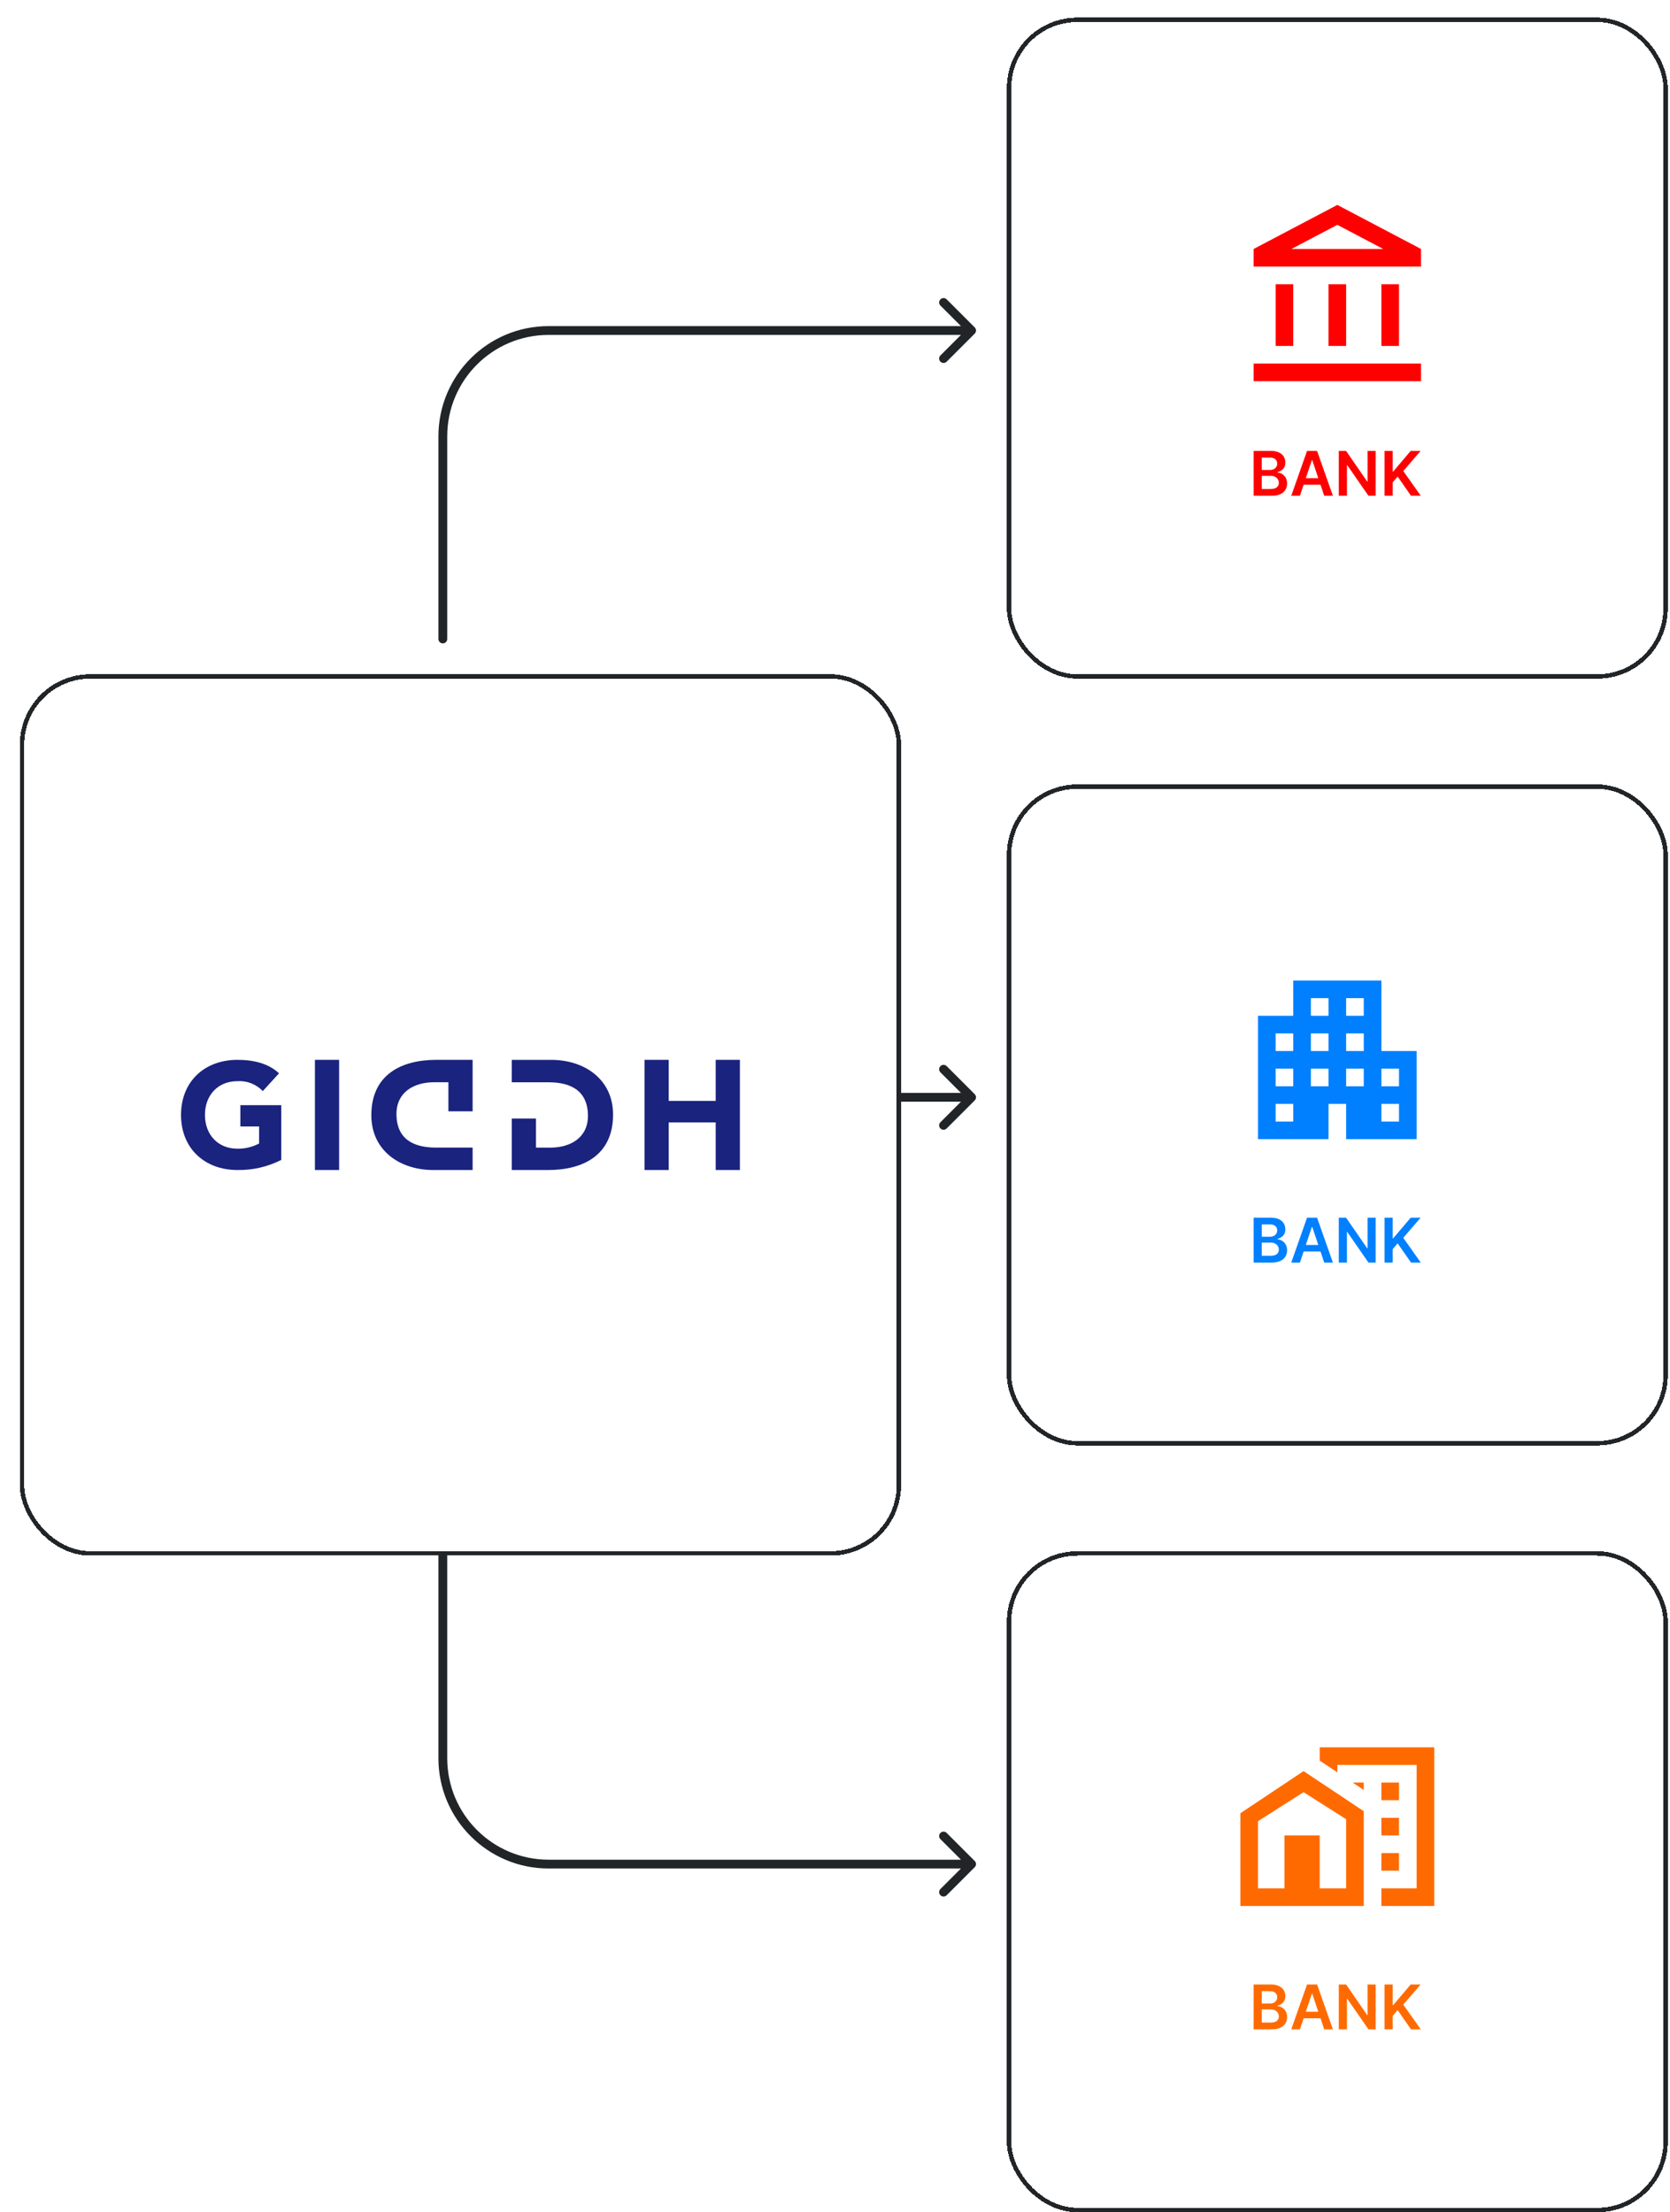 <svg width="379" height="502" viewBox="0 0 379 502" fill="none" xmlns="http://www.w3.org/2000/svg">
<g filter="url(#filter0_d_155_537)">
<rect x="0.5" y="149" width="200" height="200" rx="16" fill="white" shape-rendering="crispEdges"/>
<rect x="1" y="149.5" width="199" height="199" rx="15.5" stroke="#212528" shape-rendering="crispEdges"/>
<g clip-path="url(#clip0_155_537)">
<path d="M72.962 236.5H67.471V261.499H72.962V236.5Z" fill="#1A237E"/>
<path fill-rule="evenodd" clip-rule="evenodd" d="M103.258 261.499H94.282C86.856 261.499 80.273 257.156 80.273 249.07C80.273 239.925 86.996 236.5 95.022 236.5H103.258V248.183H97.766V241.583H94.528C89.882 241.583 85.976 243.878 85.976 248.783C85.976 254.468 89.812 256.41 94.915 256.41H103.258V261.499Z" fill="#1A237E"/>
<path fill-rule="evenodd" clip-rule="evenodd" d="M142.271 261.498H147.76V250.698H158.426V261.498H163.917V236.498H158.426V245.82H147.76V236.498H142.271V261.498Z" fill="#1A237E"/>
<path fill-rule="evenodd" clip-rule="evenodd" d="M112.149 236.505H121.124C128.551 236.505 135.132 240.848 135.132 248.934C135.132 258.08 128.409 261.504 120.384 261.504H112.148V249.821H117.638V256.421H120.875C125.521 256.421 129.429 254.126 129.429 249.221C129.429 243.536 125.592 241.594 120.488 241.594H112.146L112.149 236.505Z" fill="#1A237E"/>
<path fill-rule="evenodd" clip-rule="evenodd" d="M59.825 246.782H50.547V251.62H54.801V255.485C53.285 256.284 51.592 256.689 49.877 256.661C45.422 256.661 42.51 253.436 42.51 249C42.51 244.564 45.423 241.339 49.877 241.339C50.944 241.268 52.013 241.433 53.009 241.823C54.005 242.212 54.902 242.815 55.639 243.59L59.322 239.558C56.944 237.34 53.629 236.5 49.877 236.5C42.477 236.5 37.083 241.373 37.083 249C37.083 256.627 42.474 261.5 49.877 261.5C53.33 261.56 56.745 260.775 59.825 259.215V246.782Z" fill="#1A237E"/>
</g>
</g>
<g filter="url(#filter1_d_155_537)">
<rect x="224.5" y="174" width="150" height="150" rx="16" fill="white" shape-rendering="crispEdges"/>
<rect x="225" y="174.5" width="149" height="149" rx="15.5" stroke="#212528" shape-rendering="crispEdges"/>
<path d="M309.5 234.5V218.5H289.5V226.5H281.5V254.5H297.5V246.5H301.5V254.5H317.5V234.5H309.5ZM289.5 250.5H285.5V246.5H289.5V250.5ZM289.5 242.5H285.5V238.5H289.5V242.5ZM289.5 234.5H285.5V230.5H289.5V234.5ZM297.5 242.5H293.5V238.5H297.5V242.5ZM297.5 234.5H293.5V230.5H297.5V234.5ZM297.5 226.5H293.5V222.5H297.5V226.5ZM305.5 242.5H301.5V238.5H305.5V242.5ZM305.5 234.5H301.5V230.5H305.5V234.5ZM305.5 226.5H301.5V222.5H305.5V226.5ZM313.5 250.5H309.5V246.5H313.5V250.5ZM313.5 242.5H309.5V238.5H313.5V242.5Z" fill="#0080FF"/>
<path d="M280.504 282.5V272.318H284.402C285.138 272.318 285.749 272.434 286.237 272.666C286.727 272.895 287.093 273.208 287.335 273.606C287.58 274.004 287.703 274.454 287.703 274.958C287.703 275.372 287.624 275.727 287.464 276.022C287.305 276.314 287.092 276.551 286.823 276.733C286.555 276.915 286.255 277.046 285.923 277.126V277.225C286.285 277.245 286.631 277.356 286.962 277.558C287.297 277.757 287.571 278.039 287.783 278.403C287.995 278.768 288.101 279.209 288.101 279.726C288.101 280.253 287.973 280.727 287.718 281.148C287.463 281.565 287.078 281.895 286.565 282.137C286.051 282.379 285.405 282.5 284.626 282.5H280.504ZM282.349 280.959H284.332C285.002 280.959 285.484 280.831 285.779 280.576C286.077 280.317 286.227 279.986 286.227 279.582C286.227 279.28 286.152 279.008 286.003 278.766C285.854 278.521 285.642 278.329 285.366 278.19C285.091 278.047 284.763 277.976 284.382 277.976H282.349V280.959ZM282.349 276.648H284.173C284.491 276.648 284.778 276.59 285.033 276.474C285.289 276.355 285.489 276.188 285.635 275.972C285.784 275.754 285.859 275.495 285.859 275.197C285.859 274.802 285.719 274.478 285.441 274.222C285.166 273.967 284.757 273.839 284.213 273.839H282.349V276.648ZM291.013 282.5H289.044L292.629 272.318H294.906L298.495 282.5H296.526L293.807 274.406H293.727L291.013 282.5ZM291.078 278.508H296.447V279.989H291.078V278.508ZM308.203 272.318V282.5H306.563L301.765 275.565H301.681V282.5H299.836V272.318H301.487L306.279 279.259H306.369V272.318H308.203ZM310.213 282.5V272.318H312.058V276.996H312.182L316.154 272.318H318.406L314.469 276.887L318.441 282.5H316.224L313.186 278.135L312.058 279.467V282.5H310.213Z" fill="#0080FF"/>
</g>
<path d="M204.5 248C203.948 248 203.5 248.448 203.5 249C203.5 249.552 203.948 250 204.5 250V248ZM221.207 249.707C221.598 249.317 221.598 248.683 221.207 248.293L214.843 241.929C214.453 241.538 213.819 241.538 213.429 241.929C213.038 242.319 213.038 242.953 213.429 243.343L219.086 249L213.429 254.657C213.038 255.047 213.038 255.681 213.429 256.071C213.819 256.462 214.453 256.462 214.843 256.071L221.207 249.707ZM204.5 250H220.5V248H204.5V250Z" fill="#212528"/>
<g filter="url(#filter2_d_155_537)">
<rect x="224.5" width="150" height="150" rx="16" fill="white" shape-rendering="crispEdges"/>
<rect x="225" y="0.5" width="149" height="149" rx="15.5" stroke="#212528" shape-rendering="crispEdges"/>
<path d="M289.5 60.5H285.5V74.5H289.5V60.5ZM301.5 60.5H297.5V74.5H301.5V60.5ZM318.5 78.5H280.5V82.5H318.5V78.5ZM313.5 60.5H309.5V74.5H313.5V60.5ZM299.5 47.02L309.92 52.5H289.08L299.5 47.02ZM299.5 42.5L280.5 52.5V56.5H318.5V52.5L299.5 42.5Z" fill="#FF0000"/>
<path d="M280.504 108.5V98.318H284.402C285.138 98.318 285.749 98.434 286.237 98.666C286.727 98.895 287.093 99.208 287.335 99.606C287.58 100.004 287.703 100.454 287.703 100.958C287.703 101.372 287.624 101.727 287.464 102.022C287.305 102.314 287.092 102.551 286.823 102.733C286.555 102.915 286.255 103.046 285.923 103.126V103.225C286.285 103.245 286.631 103.356 286.962 103.558C287.297 103.757 287.571 104.039 287.783 104.403C287.995 104.768 288.101 105.209 288.101 105.726C288.101 106.253 287.973 106.727 287.718 107.148C287.463 107.565 287.078 107.895 286.565 108.137C286.051 108.379 285.405 108.5 284.626 108.5H280.504ZM282.349 106.959H284.332C285.002 106.959 285.484 106.831 285.779 106.576C286.077 106.317 286.227 105.986 286.227 105.582C286.227 105.28 286.152 105.008 286.003 104.766C285.854 104.521 285.642 104.329 285.366 104.19C285.091 104.047 284.763 103.976 284.382 103.976H282.349V106.959ZM282.349 102.648H284.173C284.491 102.648 284.778 102.59 285.033 102.474C285.289 102.355 285.489 102.188 285.635 101.972C285.784 101.754 285.859 101.495 285.859 101.197C285.859 100.802 285.719 100.478 285.441 100.222C285.166 99.967 284.757 99.84 284.213 99.84H282.349V102.648ZM291.013 108.5H289.044L292.629 98.318H294.906L298.495 108.5H296.526L293.807 100.406H293.727L291.013 108.5ZM291.078 104.508H296.447V105.989H291.078V104.508ZM308.203 98.318V108.5H306.563L301.765 101.565H301.681V108.5H299.836V98.318H301.487L306.279 105.259H306.369V98.318H308.203ZM310.213 108.5V98.318H312.058V102.996H312.182L316.154 98.318H318.406L314.469 102.887L318.441 108.5H316.224L313.186 104.135L312.058 105.467V108.5H310.213Z" fill="#FF0000"/>
</g>
<path d="M99.5 145C99.5 145.552 99.948 146 100.5 146C101.052 146 101.5 145.552 101.5 145H99.5ZM221.207 75.707C221.598 75.317 221.598 74.683 221.207 74.293L214.843 67.929C214.453 67.538 213.819 67.538 213.429 67.929C213.038 68.32 213.038 68.953 213.429 69.343L219.086 75L213.429 80.657C213.038 81.047 213.038 81.68 213.429 82.071C213.819 82.462 214.453 82.462 214.843 82.071L221.207 75.707ZM101.5 145V99H99.5V145H101.5ZM124.5 76H220.5V74H124.5V76ZM101.5 99C101.5 86.297 111.797 76 124.5 76V74C110.693 74 99.5 85.193 99.5 99H101.5Z" fill="#212528"/>
<g filter="url(#filter3_d_155_537)">
<rect x="224.5" y="348" width="150" height="150" rx="16" fill="white" shape-rendering="crispEdges"/>
<rect x="225" y="348.5" width="149" height="149" rx="15.5" stroke="#212528" shape-rendering="crispEdges"/>
<path d="M309.5 416.5H313.5V420.5H309.5V416.5ZM309.5 408.5H313.5V412.5H309.5V408.5ZM309.5 400.5H313.5V404.5H309.5V400.5ZM302.98 400.5L305.5 402.18V400.5H302.98Z" fill="#FF6A00"/>
<path d="M295.5 392.5V395.52L299.5 398.18V396.5H317.5V424.5H309.5V428.5H321.5V392.5H295.5Z" fill="#FF6A00"/>
<path d="M291.84 397.9L305.5 407V428.5H277.5V407.46L291.84 397.9ZM295.5 424.5H301.5V408.82L291.84 402.68L281.5 409.26V424.5H287.5V412.5H295.5V424.5Z" fill="#FF6A00"/>
<path d="M280.504 456.5V446.318H284.402C285.138 446.318 285.749 446.434 286.237 446.666C286.727 446.895 287.093 447.208 287.335 447.606C287.58 448.004 287.703 448.454 287.703 448.958C287.703 449.372 287.624 449.727 287.464 450.022C287.305 450.314 287.092 450.551 286.823 450.733C286.555 450.915 286.255 451.046 285.923 451.126V451.225C286.285 451.245 286.631 451.356 286.962 451.558C287.297 451.757 287.571 452.039 287.783 452.403C287.995 452.768 288.101 453.209 288.101 453.726C288.101 454.253 287.973 454.727 287.718 455.148C287.463 455.565 287.078 455.895 286.565 456.137C286.051 456.379 285.405 456.5 284.626 456.5H280.504ZM282.349 454.959H284.332C285.002 454.959 285.484 454.831 285.779 454.576C286.077 454.317 286.227 453.986 286.227 453.582C286.227 453.28 286.152 453.008 286.003 452.766C285.854 452.521 285.642 452.329 285.366 452.19C285.091 452.047 284.763 451.976 284.382 451.976H282.349V454.959ZM282.349 450.648H284.173C284.491 450.648 284.778 450.59 285.033 450.474C285.289 450.355 285.489 450.188 285.635 449.972C285.784 449.754 285.859 449.495 285.859 449.197C285.859 448.802 285.719 448.478 285.441 448.222C285.166 447.967 284.757 447.839 284.213 447.839H282.349V450.648ZM291.013 456.5H289.044L292.629 446.318H294.906L298.495 456.5H296.526L293.807 448.406H293.727L291.013 456.5ZM291.078 452.508H296.447V453.989H291.078V452.508ZM308.203 446.318V456.5H306.563L301.765 449.565H301.681V456.5H299.836V446.318H301.487L306.279 453.259H306.369V446.318H308.203ZM310.213 456.5V446.318H312.058V450.996H312.182L316.154 446.318H318.406L314.469 450.887L318.441 456.5H316.224L313.186 452.135L312.058 453.467V456.5H310.213Z" fill="#FF6A00"/>
</g>
<path d="M101.5 353C101.5 352.448 101.052 352 100.5 352C99.948 352 99.5 352.448 99.5 353H101.5ZM221.207 423.707C221.598 423.317 221.598 422.683 221.207 422.293L214.843 415.929C214.453 415.538 213.819 415.538 213.429 415.929C213.038 416.319 213.038 416.953 213.429 417.343L219.086 423L213.429 428.657C213.038 429.047 213.038 429.681 213.429 430.071C213.819 430.462 214.453 430.462 214.843 430.071L221.207 423.707ZM99.5 353V399H101.5V353H99.5ZM124.5 424H220.5V422H124.5V424ZM99.5 399C99.5 412.807 110.693 424 124.5 424V422C111.797 422 101.5 411.703 101.5 399H99.5Z" fill="#212528"/>
<defs>
<filter id="filter0_d_155_537" x="0.5" y="149" width="204" height="204" filterUnits="userSpaceOnUse" color-interpolation-filters="sRGB">
<feFlood flood-opacity="0" result="BackgroundImageFix"/>
<feColorMatrix in="SourceAlpha" type="matrix" values="0 0 0 0 0 0 0 0 0 0 0 0 0 0 0 0 0 0 127 0" result="hardAlpha"/>
<feOffset dx="4" dy="4"/>
<feComposite in2="hardAlpha" operator="out"/>
<feColorMatrix type="matrix" values="0 0 0 0 0.518 0 0 0 0 0.557 0 0 0 0 0.902 0 0 0 1 0"/>
<feBlend mode="normal" in2="BackgroundImageFix" result="effect1_dropShadow_155_537"/>
<feBlend mode="normal" in="SourceGraphic" in2="effect1_dropShadow_155_537" result="shape"/>
</filter>
<filter id="filter1_d_155_537" x="224.5" y="174" width="154" height="154" filterUnits="userSpaceOnUse" color-interpolation-filters="sRGB">
<feFlood flood-opacity="0" result="BackgroundImageFix"/>
<feColorMatrix in="SourceAlpha" type="matrix" values="0 0 0 0 0 0 0 0 0 0 0 0 0 0 0 0 0 0 127 0" result="hardAlpha"/>
<feOffset dx="4" dy="4"/>
<feComposite in2="hardAlpha" operator="out"/>
<feColorMatrix type="matrix" values="0 0 0 0 0.6 0 0 0 0 0.801 0 0 0 0 1 0 0 0 1 0"/>
<feBlend mode="normal" in2="BackgroundImageFix" result="effect1_dropShadow_155_537"/>
<feBlend mode="normal" in="SourceGraphic" in2="effect1_dropShadow_155_537" result="shape"/>
</filter>
<filter id="filter2_d_155_537" x="224.5" y="0" width="154" height="154" filterUnits="userSpaceOnUse" color-interpolation-filters="sRGB">
<feFlood flood-opacity="0" result="BackgroundImageFix"/>
<feColorMatrix in="SourceAlpha" type="matrix" values="0 0 0 0 0 0 0 0 0 0 0 0 0 0 0 0 0 0 127 0" result="hardAlpha"/>
<feOffset dx="4" dy="4"/>
<feComposite in2="hardAlpha" operator="out"/>
<feColorMatrix type="matrix" values="0 0 0 0 1 0 0 0 0 0.6 0 0 0 0 0.6 0 0 0 1 0"/>
<feBlend mode="normal" in2="BackgroundImageFix" result="effect1_dropShadow_155_537"/>
<feBlend mode="normal" in="SourceGraphic" in2="effect1_dropShadow_155_537" result="shape"/>
</filter>
<filter id="filter3_d_155_537" x="224.5" y="348" width="154" height="154" filterUnits="userSpaceOnUse" color-interpolation-filters="sRGB">
<feFlood flood-opacity="0" result="BackgroundImageFix"/>
<feColorMatrix in="SourceAlpha" type="matrix" values="0 0 0 0 0 0 0 0 0 0 0 0 0 0 0 0 0 0 127 0" result="hardAlpha"/>
<feOffset dx="4" dy="4"/>
<feComposite in2="hardAlpha" operator="out"/>
<feColorMatrix type="matrix" values="0 0 0 0 1 0 0 0 0 0.766 0 0 0 0 0.6 0 0 0 1 0"/>
<feBlend mode="normal" in2="BackgroundImageFix" result="effect1_dropShadow_155_537"/>
<feBlend mode="normal" in="SourceGraphic" in2="effect1_dropShadow_155_537" result="shape"/>
</filter>
<clipPath id="clip0_155_537">
<rect width="126.833" height="25" fill="white" transform="translate(37.084 236.5)"/>
</clipPath>
</defs>
</svg>
